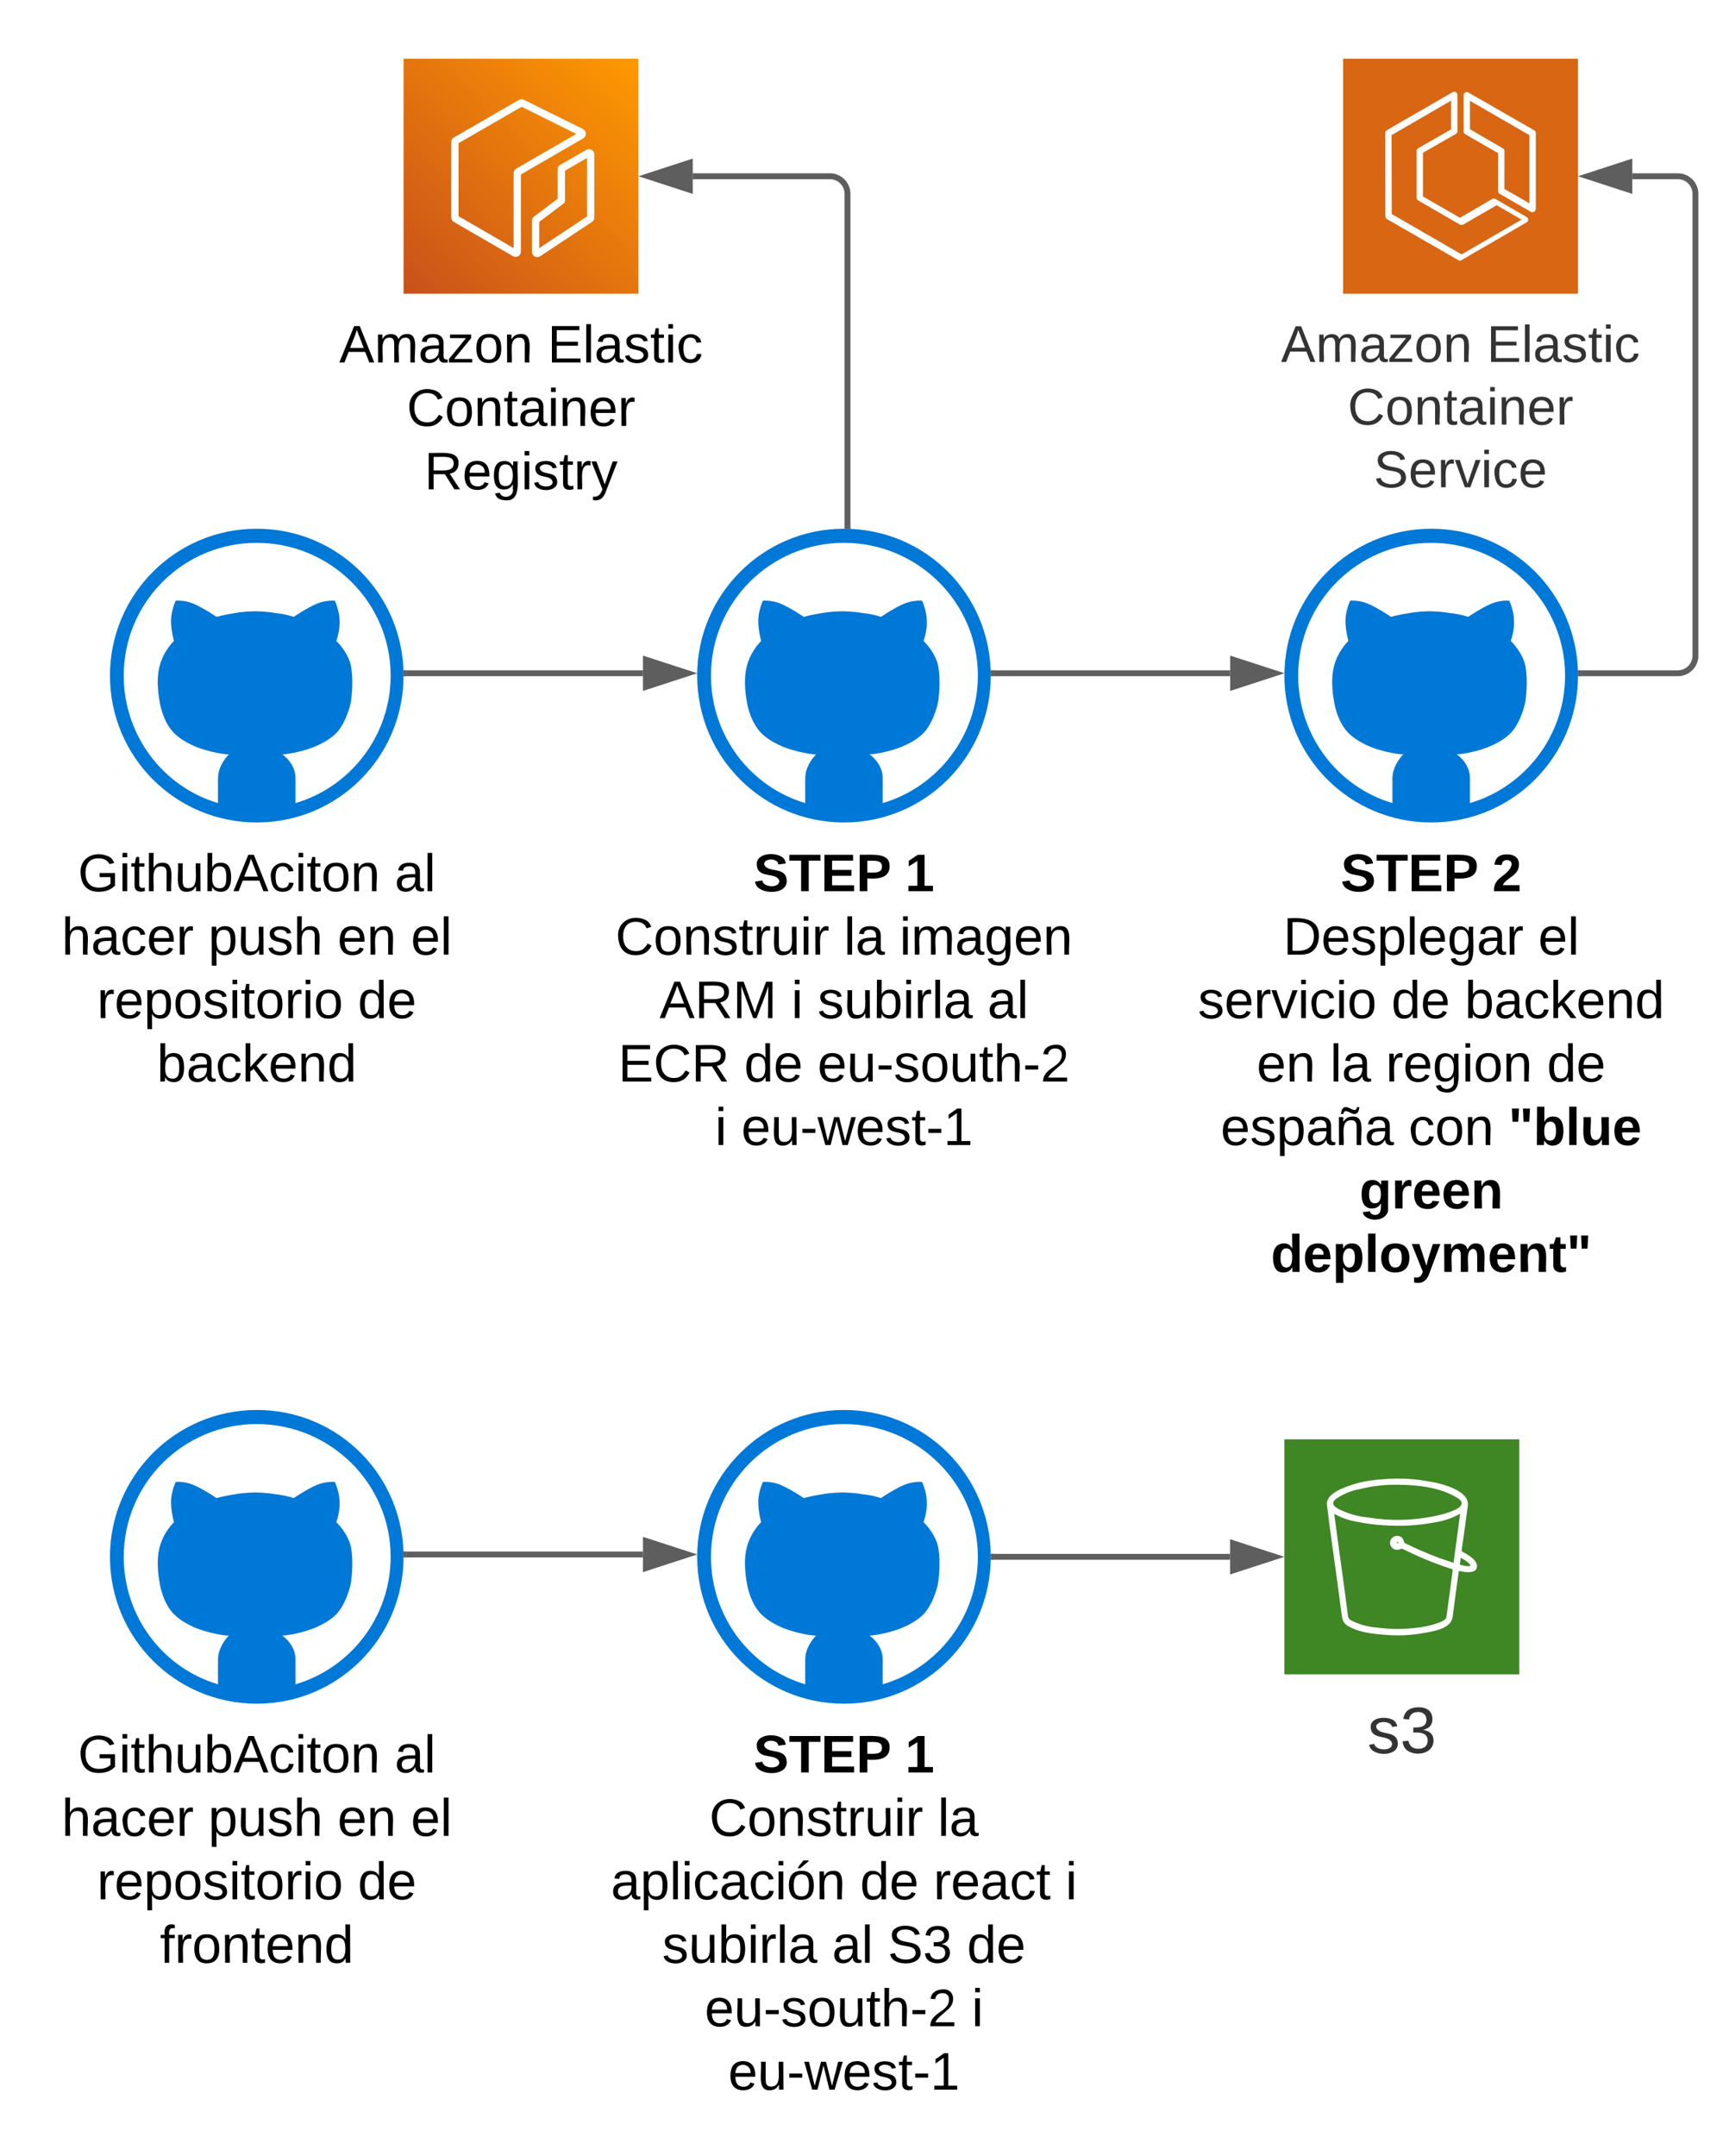 <svg xmlns="http://www.w3.org/2000/svg" xmlns:xlink="http://www.w3.org/1999/xlink" xmlns:lucid="lucid" width="588.88" height="734"><g transform="translate(-362.55 -20)" lucid:page-tab-id="0_0"><path d="M0 0h1870.87v1322.84H0z" fill="#fff"/><path d="M450 200c-27.6 0-50 22.4-50 50 0 27.7 22.4 50 50 50 27.7 0 50-22.4 50-50 0-27.7-22.3-50-50-50zm13.2 93.4V285c0-3.4-1.9-6.3-4.5-8.2h.5c4.8-.5 8.9-2 8.9-2s6.1-1.9 9.5-5.8c3.5-4.3 4.5-10.3 4.5-10.3s1-6.6 0-11.9c-1-4.9-5-8.6-5-8.6s1.3-3.5 1.1-6.9c0-3.4-1.6-6.8-1.6-6.8s-2.9-.3-6.1 1c-3.7 1.6-7.9 4.5-7.9 4.5s-2.9-1-6.3-1.3c-3.1-.6-6.8-.6-6.8-.6s-3.7 0-6.9.6c-3.4.5-6.3 1.3-6.3 1.3s-4.2-2.9-7.9-4.5c-3.1-1.3-6-1-6-1s-1.6 3.4-1.6 6.8c0 3.5 1 6.9 1 6.9s-3.6 3.4-4.9 8.6c-1.4 5.3 0 11.9 0 11.9s.7 6 4.4 10.3c3.5 3.9 9.5 5.8 9.5 5.8s4.2 1.5 8.9 2h.8c-1.8 1.9-3.7 4.8-3.7 8.2v8.4c-18.6-5.5-32.1-22.9-32.1-43.4 0-25 20.3-45.2 45.3-45.2 25 0 45.6 20.2 45.6 45.2 0 20.5-13.7 37.9-32.4 43.4z" stroke="#000" stroke-opacity="0" fill="#0078d7"/><use xlink:href="#a" transform="matrix(1,0,0,1,370,309) translate(19.075 14.4)"/><use xlink:href="#b" transform="matrix(1,0,0,1,370,309) translate(126.975 14.4)"/><use xlink:href="#c" transform="matrix(1,0,0,1,370,309) translate(13.55 36)"/><use xlink:href="#d" transform="matrix(1,0,0,1,370,309) translate(63.5 36)"/><use xlink:href="#e" transform="matrix(1,0,0,1,370,309) translate(107.5 36)"/><use xlink:href="#f" transform="matrix(1,0,0,1,370,309) translate(132.5 36)"/><use xlink:href="#g" transform="matrix(1,0,0,1,370,309) translate(25.6 57.6)"/><use xlink:href="#h" transform="matrix(1,0,0,1,370,309) translate(114.4 57.6)"/><use xlink:href="#i" transform="matrix(1,0,0,1,370,309) translate(46 79.2)"/><path d="M650 200c-27.6 0-50 22.4-50 50 0 27.7 22.4 50 50 50 27.7 0 50-22.4 50-50 0-27.7-22.3-50-50-50zm13.2 93.4V285c0-3.4-1.9-6.3-4.5-8.2h.5c4.8-.5 8.9-2 8.9-2s6.1-1.9 9.5-5.8c3.5-4.3 4.5-10.3 4.5-10.3s1-6.6 0-11.9c-1-4.9-5-8.6-5-8.6s1.3-3.5 1.1-6.9c0-3.4-1.6-6.8-1.6-6.8s-2.9-.3-6.1 1c-3.7 1.6-7.9 4.5-7.9 4.5s-2.9-1-6.3-1.3c-3.1-.6-6.8-.6-6.8-.6s-3.7 0-6.9.6c-3.4.5-6.3 1.3-6.3 1.3s-4.2-2.9-7.9-4.5c-3.1-1.3-6-1-6-1s-1.6 3.4-1.6 6.8c0 3.5 1 6.9 1 6.9s-3.6 3.4-4.9 8.6c-1.4 5.3 0 11.9 0 11.9s.7 6 4.4 10.3c3.5 3.9 9.5 5.8 9.5 5.8s4.2 1.5 8.9 2h.8c-1.8 1.9-3.7 4.8-3.7 8.2v8.4c-18.6-5.5-32.1-22.9-32.1-43.4 0-25 20.3-45.2 45.3-45.2 25 0 45.6 20.2 45.6 45.2 0 20.5-13.7 37.9-32.4 43.4z" stroke="#000" stroke-opacity="0" fill="#0078d7"/><use xlink:href="#j" transform="matrix(1,0,0,1,570,309) translate(49.2 14.4)"/><use xlink:href="#k" transform="matrix(1,0,0,1,570,309) translate(100.8 14.4)"/><use xlink:href="#l" transform="matrix(1,0,0,1,570,309) translate(2.175 36)"/><use xlink:href="#m" transform="matrix(1,0,0,1,570,309) translate(79.975 36)"/><use xlink:href="#n" transform="matrix(1,0,0,1,570,309) translate(98.925 36)"/><use xlink:href="#o" transform="matrix(1,0,0,1,570,309) translate(17.175 57.6)"/><use xlink:href="#p" transform="matrix(1,0,0,1,570,309) translate(62.075 57.6)"/><use xlink:href="#q" transform="matrix(1,0,0,1,570,309) translate(71.025 57.6)"/><use xlink:href="#b" transform="matrix(1,0,0,1,570,309) translate(128.875 57.6)"/><use xlink:href="#r" transform="matrix(1,0,0,1,570,309) translate(3.1 79.2)"/><use xlink:href="#s" transform="matrix(1,0,0,1,570,309) translate(46 79.2)"/><use xlink:href="#t" transform="matrix(1,0,0,1,570,309) translate(71 79.2)"/><use xlink:href="#p" transform="matrix(1,0,0,1,570,309) translate(36.1 100.8)"/><use xlink:href="#u" transform="matrix(1,0,0,1,570,309) translate(45.05 100.8)"/><path d="M500.96 249.2h80.57" stroke="#5e5e5e" stroke-width="2" fill="none"/><path d="M501 250.2h-1v-.2l-.1-1.8h1.1z" stroke="#5e5e5e" stroke-width=".05" fill="#5e5e5e"/><path d="M596.8 249.2l-14.27 4.64v-9.28z" stroke="#5e5e5e" stroke-width="2" fill="#5e5e5e"/><path d="M850 200c-27.6 0-50 22.4-50 50 0 27.7 22.4 50 50 50 27.7 0 50-22.4 50-50 0-27.7-22.3-50-50-50zm13.2 93.4V285c0-3.4-1.9-6.3-4.5-8.2h.5c4.8-.5 8.9-2 8.9-2s6.1-1.9 9.5-5.8c3.5-4.3 4.5-10.3 4.5-10.3s1-6.6 0-11.9c-1-4.9-5-8.6-5-8.6s1.3-3.5 1.1-6.9c0-3.4-1.6-6.8-1.6-6.8s-2.9-.3-6.1 1c-3.7 1.6-7.9 4.5-7.9 4.5s-2.9-1-6.3-1.3c-3.1-.6-6.8-.6-6.8-.6s-3.7 0-6.9.6c-3.4.5-6.3 1.3-6.3 1.3s-4.2-2.9-7.9-4.5c-3.1-1.3-6-1-6-1s-1.6 3.4-1.6 6.8c0 3.5 1 6.9 1 6.9s-3.6 3.4-4.9 8.6c-1.4 5.3 0 11.9 0 11.9s.7 6 4.4 10.3c3.5 3.9 9.5 5.8 9.5 5.8s4.2 1.5 8.9 2h.8c-1.8 1.9-3.7 4.8-3.7 8.2v8.4c-18.6-5.5-32.1-22.9-32.1-43.4 0-25 20.3-45.2 45.3-45.2 25 0 45.6 20.2 45.6 45.2 0 20.5-13.7 37.9-32.4 43.4z" stroke="#000" stroke-opacity="0" fill="#0078d7"/><use xlink:href="#j" transform="matrix(1,0,0,1,770,309) translate(49.2 14.4)"/><use xlink:href="#v" transform="matrix(1,0,0,1,770,309) translate(100.8 14.4)"/><use xlink:href="#w" transform="matrix(1,0,0,1,770,309) translate(29.6 36)"/><use xlink:href="#x" transform="matrix(1,0,0,1,770,309) translate(116.45 36)"/><use xlink:href="#y" transform="matrix(1,0,0,1,770,309) translate(0.575 57.6)"/><use xlink:href="#s" transform="matrix(1,0,0,1,770,309) translate(66.425 57.6)"/><use xlink:href="#z" transform="matrix(1,0,0,1,770,309) translate(91.425 57.6)"/><use xlink:href="#e" transform="matrix(1,0,0,1,770,309) translate(20.575 79.2)"/><use xlink:href="#m" transform="matrix(1,0,0,1,770,309) translate(45.575 79.2)"/><use xlink:href="#A" transform="matrix(1,0,0,1,770,309) translate(64.525 79.2)"/><use xlink:href="#h" transform="matrix(1,0,0,1,770,309) translate(119.425 79.2)"/><use xlink:href="#B" transform="matrix(1,0,0,1,770,309) translate(8.3 100.8)"/><use xlink:href="#C" transform="matrix(1,0,0,1,770,309) translate(72.3 100.8)"/><use xlink:href="#D" transform="matrix(1,0,0,1,770,309) translate(106.3 100.8)"/><use xlink:href="#E" transform="matrix(1,0,0,1,770,309) translate(55.55 122.4)"/><use xlink:href="#F" transform="matrix(1,0,0,1,770,309) translate(25.375 144)"/><path d="M700.96 249.2h80.57" stroke="#5e5e5e" stroke-width="2" fill="none"/><path d="M701 250.2h-1v-.2l-.1-1.8h1.1z" stroke="#5e5e5e" stroke-width=".05" fill="#5e5e5e"/><path d="M796.8 249.2l-14.27 4.64v-9.28z" stroke="#5e5e5e" stroke-width="2" fill="#5e5e5e"/><path d="M450 500c-27.6 0-50 22.4-50 50 0 27.7 22.4 50 50 50 27.7 0 50-22.4 50-50 0-27.7-22.3-50-50-50zm13.2 93.4V585c0-3.4-1.9-6.3-4.5-8.2h.5c4.8-.5 8.9-2 8.9-2s6.1-1.9 9.5-5.8c3.5-4.3 4.5-10.3 4.5-10.3s1-6.6 0-11.9c-1-4.9-5-8.6-5-8.6s1.3-3.5 1.1-6.9c0-3.4-1.6-6.8-1.6-6.8s-2.9-.3-6.1 1c-3.7 1.6-7.9 4.5-7.9 4.5s-2.9-1-6.3-1.3c-3.1-.6-6.8-.6-6.8-.6s-3.7 0-6.9.6c-3.4.5-6.3 1.3-6.3 1.3s-4.2-2.9-7.9-4.5c-3.1-1.3-6-1-6-1s-1.6 3.4-1.6 6.8c0 3.5 1 6.9 1 6.9s-3.6 3.4-4.9 8.6c-1.4 5.3 0 11.9 0 11.9s.7 6 4.4 10.3c3.5 3.9 9.5 5.8 9.5 5.8s4.2 1.5 8.9 2h.8c-1.8 1.9-3.7 4.8-3.7 8.2v8.4c-18.6-5.5-32.1-22.9-32.1-43.4 0-25 20.3-45.2 45.3-45.2 25 0 45.6 20.2 45.6 45.2 0 20.5-13.7 37.9-32.4 43.4z" stroke="#000" stroke-opacity="0" fill="#0078d7"/><g><use xlink:href="#a" transform="matrix(1,0,0,1,370,609) translate(19.075 14.4)"/><use xlink:href="#b" transform="matrix(1,0,0,1,370,609) translate(126.975 14.4)"/><use xlink:href="#c" transform="matrix(1,0,0,1,370,609) translate(13.55 36)"/><use xlink:href="#d" transform="matrix(1,0,0,1,370,609) translate(63.5 36)"/><use xlink:href="#e" transform="matrix(1,0,0,1,370,609) translate(107.5 36)"/><use xlink:href="#f" transform="matrix(1,0,0,1,370,609) translate(132.5 36)"/><use xlink:href="#g" transform="matrix(1,0,0,1,370,609) translate(25.6 57.6)"/><use xlink:href="#h" transform="matrix(1,0,0,1,370,609) translate(114.4 57.6)"/><use xlink:href="#G" transform="matrix(1,0,0,1,370,609) translate(47.025 79.2)"/></g><path d="M650 500c-27.6 0-50 22.4-50 50 0 27.7 22.4 50 50 50 27.7 0 50-22.4 50-50 0-27.7-22.3-50-50-50zm13.2 93.4V585c0-3.4-1.9-6.3-4.5-8.2h.5c4.8-.5 8.9-2 8.9-2s6.1-1.9 9.5-5.8c3.5-4.3 4.5-10.3 4.5-10.3s1-6.6 0-11.9c-1-4.9-5-8.6-5-8.6s1.3-3.5 1.1-6.9c0-3.4-1.6-6.8-1.6-6.8s-2.9-.3-6.1 1c-3.7 1.6-7.9 4.5-7.9 4.5s-2.9-1-6.3-1.3c-3.1-.6-6.8-.6-6.8-.6s-3.7 0-6.9.6c-3.4.5-6.3 1.3-6.3 1.3s-4.2-2.9-7.9-4.5c-3.1-1.3-6-1-6-1s-1.6 3.4-1.6 6.8c0 3.5 1 6.9 1 6.9s-3.6 3.4-4.9 8.6c-1.4 5.3 0 11.9 0 11.9s.7 6 4.4 10.3c3.5 3.9 9.5 5.8 9.5 5.8s4.2 1.5 8.9 2h.8c-1.8 1.9-3.7 4.8-3.7 8.2v8.4c-18.6-5.5-32.1-22.9-32.1-43.4 0-25 20.3-45.2 45.3-45.2 25 0 45.6 20.2 45.6 45.2 0 20.5-13.7 37.9-32.4 43.4z" stroke="#000" stroke-opacity="0" fill="#0078d7"/><g><use xlink:href="#j" transform="matrix(1,0,0,1,570,609) translate(49.2 14.4)"/><use xlink:href="#k" transform="matrix(1,0,0,1,570,609) translate(100.8 14.4)"/><use xlink:href="#l" transform="matrix(1,0,0,1,570,609) translate(34.125 36)"/><use xlink:href="#H" transform="matrix(1,0,0,1,570,609) translate(111.925 36)"/><use xlink:href="#I" transform="matrix(1,0,0,1,570,609) translate(0.625 57.6)"/><use xlink:href="#s" transform="matrix(1,0,0,1,570,609) translate(85.475 57.6)"/><use xlink:href="#J" transform="matrix(1,0,0,1,570,609) translate(110.475 57.6)"/><use xlink:href="#K" transform="matrix(1,0,0,1,570,609) translate(155.425 57.6)"/><use xlink:href="#q" transform="matrix(1,0,0,1,570,609) translate(18.1 79.2)"/><use xlink:href="#L" transform="matrix(1,0,0,1,570,609) translate(75.95 79.2)"/><use xlink:href="#M" transform="matrix(1,0,0,1,570,609) translate(94.9 79.2)"/><use xlink:href="#h" transform="matrix(1,0,0,1,570,609) translate(121.9 79.2)"/><use xlink:href="#N" transform="matrix(1,0,0,1,570,609) translate(32.575 100.8)"/><use xlink:href="#K" transform="matrix(1,0,0,1,570,609) translate(123.475 100.8)"/><use xlink:href="#u" transform="matrix(1,0,0,1,570,609) translate(40.575 122.4)"/></g><path d="M500.96 549.2h80.57" stroke="#5e5e5e" stroke-width="2" fill="none"/><path d="M501 550.2h-1v-.2l-.1-1.8h1.1z" stroke="#5e5e5e" stroke-width=".05" fill="#5e5e5e"/><path d="M596.8 549.2l-14.27 4.64v-9.27z" stroke="#5e5e5e" stroke-width="2" fill="#5e5e5e"/><path d="M500 40h80v80h-80V40z" stroke="#000" stroke-opacity="0" fill="url(#O)"/><path d="M562.1 65.53c0 .65-.36 1.24-.9 1.56l-21.23 12.3v26.24c0 .64-.34 1.23-.88 1.56-.3.16-.64.27-.94.27-.34 0-.63-.1-.92-.27l-20.07-11.62c-.6-.37-.93-.96-.93-1.6v-25.6c0-.64.34-1.23.93-1.56l22.12-12.8c.52-.37 1.2-.37 1.8 0l20 9.9c.64.38 1 .97 1 1.6zM538.4 77.4l20.42-11.8-18.6-9.26-21.5 12.42V93.6l18.76 10.86v-25.5c0-.63.34-1.22.93-1.55zm25.63-6.38c.6.32.93.9.93 1.56v21.5c0 .64-.34 1.24-.93 1.56l-17.5 11.6c-.33.17-.67.28-1 .28-.3 0-.64-.1-.9-.2-.57-.34-.9-.98-.9-1.63V95.2c0-.64.33-1.23.82-1.55l7.94-5.97v-10.1c0-.97.77-1.4 1.06-1.56l8.67-5c.6-.33 1.27-.33 1.8 0zm-1.55 22.68V73.76l-7.5 4.35v10.17c0 .43-.2.76-.5 1.03l-8.28 6.23v8.93z" stroke="#000" stroke-opacity="0" fill="#fff"/><g><use xlink:href="#P" transform="matrix(1,0,0,1,470,129) translate(8.075 14.4)"/><use xlink:href="#Q" transform="matrix(1,0,0,1,470,129) translate(79.025 14.4)"/><use xlink:href="#R" transform="matrix(1,0,0,1,470,129) translate(31.075 36)"/><use xlink:href="#S" transform="matrix(1,0,0,1,470,129) translate(37.075 57.6)"/></g><path d="M800 510h80v80h-80v-80z" stroke="#fff" stroke-opacity="0" stroke-width="2" fill="#3f8624"/><path d="M865.53 552.7c-.3-1.65-2.2-2.83-3.53-3.68-.4-.27-1.53-.7-1.64-1.07 0-.26 0-.53.1-.8l1.08-7.64.92-6.77c.25-2.03-.72-3.42-2.4-4.6-3.43-2.4-7.93-3.36-11.96-4-5.32-.85-9.97-1-15.34-.48-4.85.32-8.9 1.28-13.4 3.2-2.24 1.07-5.25 2.73-4.85 5.6 1.04 8.67 2.32 17.32 3.5 25.97.5 3.95 1.06 7.9 1.58 11.86.2 1.65 1.12 2.94 2.65 3.58 3.27 1.76 7.36 2.3 11.1 2.6 5.16.5 9.55.33 14.66-.63 3.06-.53 8.78-1.5 9.3-5.34.6-4.76 1.27-9.52 1.9-14.27l.24-1.44c1.74.42 6.7 1.32 6.1-2.1zm-27.1-27.23c6.45 0 13.75.75 19.48 3.9.93.48 2.97 1.55 2.36 2.88-.6 1.28-2.55 1.92-3.73 2.4-1.74.64-3.32 1.07-5.16 1.45-7.98 1.6-15.03 1.76-23.1.48-3.63-.38-6.65-1.3-9.92-2.9-.77-.47-2.05-1.22-1.7-2.28.27-.6.68-1.02 1.24-1.34 2.5-1.6 4.8-2.56 7.7-3.1 4.4-1.07 8.3-1.55 12.84-1.5zm16.77 44.97c-.2 1.23-2.25 1.87-3.22 2.2-2.15.74-4.04 1.16-6.3 1.43-4.94.64-9.24.64-14.25 0-3.1-.27-5.72-.96-8.53-2.35-.77-.32-1.23-1-1.28-1.82-1.07-8.5-2.25-16.93-3.42-25.37l-1.23-9.18c2.55 1.4 4.9 2.24 7.77 2.72 3.12.64 5.72.96 8.9 1.18 6.13.42 11.4.16 17.47-.96 3.23-.5 5.9-1.4 8.75-2.95l-2.25 16.72c-5.72-1.87-10.42-3.74-15.8-6.36-.25-.1-.45-.2-.65-.3-.3-.22-.2-.12-.36-.44-.27-.64-.32-1.07-.88-1.6-.5-.37-1.07-.53-1.7-.48-1.32.05-2.34 1.23-2.24 2.56.1 1.28 1.28 2.3 2.6 2.2.37-.06.67-.17 1.08-.33.4-.1.4-.1.82.12 5.47 2.67 10.22 4.65 16 6.57.82.25.82 0 .82.68-.05.54-.1 1.02-.2 1.55l-.67 5.07zm-16.46-25.26c0 .32-.4.26-.5.1-.16-.2.5-.48.5-.1zm21 7.47l.32-2.35c1.07.64 2.86 1.55 3.37 2.73-1.07.42-2.7-.1-3.68-.38z" stroke="#fff" stroke-opacity="0" stroke-width="2" fill="#fff"/><g><use xlink:href="#T" transform="matrix(1,0,0,1,770,599) translate(58.272 17.778)"/></g><path d="M781.5 550H701" stroke="#5e5e5e" stroke-width="2" fill="none"/><path d="M796.76 550l-14.26 4.63v-9.26z" stroke="#5e5e5e" stroke-width="2" fill="#5e5e5e"/><path d="M701.03 551h-1.06l.03-1-.05-1h1.08z" stroke="#5e5e5e" stroke-width=".05" fill="#5e5e5e"/><path d="M651.2 199.04V86a6 6 0 0 0-6-6h-46.7" stroke="#5e5e5e" stroke-width="2" fill="none"/><path d="M652.2 200.08l-2-.07v-.98h2z" stroke="#5e5e5e" stroke-width=".05" fill="#5e5e5e"/><path d="M583.24 80l14.26-4.64v9.28z" stroke="#5e5e5e" stroke-width="2" fill="#5e5e5e"/><path d="M820 40h80v80h-80V40z" stroke="#fff" stroke-opacity="0" stroke-width="2" fill="#d86613"/><path d="M859.76 108.74c-.2 0-.38-.06-.53-.18L834.95 94.6c-.4-.24-.58-.6-.58-1V65.26c0-.4.2-.74.58-.97l22.33-12.9c.44-.33 1.12-.16 1.46.3.15.23.2.46.2.7v12.3c0 .34-.2.7-.54.92l-11.2 6.38v14.9l12.6 7.25 11-6.4c.35-.22.74-.22 1.08 0l10.55 6.1c.4.18.6.53.6 1 0 .4-.2.73-.6.9l-22.13 12.83c-.15.12-.34.18-.54.18zm-23.2-15.88l23.8 13.75 20.42-11.84-8.5-4.9-11.35 6.57c-.4.17-.78.17-1.17 0l-14.15-8.17c-.38-.23-.58-.57-.58-.98V71.4c0-.4.2-.74.6-.97l11.13-6.38v-9.78L836.5 66z" stroke="#fff" stroke-opacity="0" stroke-width="2" fill="#fff"/><path d="M884.48 92.27c-.23 0-.4-.04-.57-.17L873.34 86c-.37-.2-.56-.53-.56-.98v-12.9L861.6 65.7c-.37-.2-.57-.58-.57-1V52.43c0-.4.2-.77.57-.94.32-.2.7-.2 1.06 0l22.4 12.86c.38.2.57.57.57.98v25.76c0 .45-.2.78-.56.98-.2.13-.37.2-.6.2zm-9.55-7.95l8.54 4.92V66.02l-20.27-11.7V64l11.2 6.5c.36.2.58.54.56 1z" stroke="#fff" stroke-opacity="0" stroke-width="2" fill="#fff"/><g><use xlink:href="#U" transform="matrix(1,0,0,1,790,129) translate(8.84 14.222)"/><use xlink:href="#V" transform="matrix(1,0,0,1,790,129) translate(78.914 14.222)"/><use xlink:href="#W" transform="matrix(1,0,0,1,790,129) translate(31.556 35.556)"/><use xlink:href="#X" transform="matrix(1,0,0,1,790,129) translate(40.42 56.889)"/></g><path d="M900.96 249.2H934a6 6 0 0 0 6-6V86a6 6 0 0 0-6-6h-15.5" stroke="#5e5e5e" stroke-width="2" fill="none"/><path d="M901 250.2h-1v-.2l-.1-1.8h1.1z" stroke="#5e5e5e" stroke-width=".05" fill="#5e5e5e"/><path d="M903.24 80l14.26-4.64v9.28z" stroke="#5e5e5e" stroke-width="2" fill="#5e5e5e"/><defs><path d="M143 4C61 4 22-44 18-125c-5-107 100-154 193-111 17 8 29 25 37 43l-32 9c-13-25-37-40-76-40-61 0-88 39-88 99 0 61 29 100 91 101 35 0 62-11 79-27v-45h-74v-28h105v86C228-13 192 4 143 4" id="Y"/><path d="M24-231v-30h32v30H24zM24 0v-190h32V0H24" id="Z"/><path d="M59-47c-2 24 18 29 38 22v24C64 9 27 4 27-40v-127H5v-23h24l9-43h21v43h35v23H59v120" id="aa"/><path d="M106-169C34-169 62-67 57 0H25v-261h32l-1 103c12-21 28-36 61-36 89 0 53 116 60 194h-32v-121c2-32-8-49-39-48" id="ab"/><path d="M84 4C-5 8 30-112 23-190h32v120c0 31 7 50 39 49 72-2 45-101 50-169h31l1 190h-30c-1-10 1-25-2-33-11 22-28 36-60 37" id="ac"/><path d="M115-194c53 0 69 39 70 98 0 66-23 100-70 100C84 3 66-7 56-30L54 0H23l1-261h32v101c10-23 28-34 59-34zm-8 174c40 0 45-34 45-75 0-40-5-75-45-74-42 0-51 32-51 76 0 43 10 73 51 73" id="ad"/><path d="M205 0l-28-72H64L36 0H1l101-248h38L239 0h-34zm-38-99l-47-123c-12 45-31 82-46 123h93" id="ae"/><path d="M96-169c-40 0-48 33-48 73s9 75 48 75c24 0 41-14 43-38l32 2c-6 37-31 61-74 61-59 0-76-41-82-99-10-93 101-131 147-64 4 7 5 14 7 22l-32 3c-4-21-16-35-41-35" id="af"/><path d="M100-194c62-1 85 37 85 99 1 63-27 99-86 99S16-35 15-95c0-66 28-99 85-99zM99-20c44 1 53-31 53-75 0-43-8-75-51-75s-53 32-53 75 10 74 51 75" id="ag"/><path d="M117-194c89-4 53 116 60 194h-32v-121c0-31-8-49-39-48C34-167 62-67 57 0H25l-1-190h30c1 10-1 24 2 32 11-22 29-35 61-36" id="ah"/><g id="a"><use transform="matrix(0.05,0,0,0.05,0,0)" xlink:href="#Y"/><use transform="matrix(0.05,0,0,0.05,14,0)" xlink:href="#Z"/><use transform="matrix(0.05,0,0,0.05,17.95,0)" xlink:href="#aa"/><use transform="matrix(0.05,0,0,0.05,22.95,0)" xlink:href="#ab"/><use transform="matrix(0.05,0,0,0.05,32.95,0)" xlink:href="#ac"/><use transform="matrix(0.05,0,0,0.05,42.95,0)" xlink:href="#ad"/><use transform="matrix(0.05,0,0,0.05,52.95,0)" xlink:href="#ae"/><use transform="matrix(0.05,0,0,0.05,64.95,0)" xlink:href="#af"/><use transform="matrix(0.05,0,0,0.05,73.95,0)" xlink:href="#Z"/><use transform="matrix(0.05,0,0,0.05,77.9,0)" xlink:href="#aa"/><use transform="matrix(0.05,0,0,0.05,82.9,0)" xlink:href="#ag"/><use transform="matrix(0.05,0,0,0.05,92.9,0)" xlink:href="#ah"/></g><path d="M141-36C126-15 110 5 73 4 37 3 15-17 15-53c-1-64 63-63 125-63 3-35-9-54-41-54-24 1-41 7-42 31l-33-3c5-37 33-52 76-52 45 0 72 20 72 64v82c-1 20 7 32 28 27v20c-31 9-61-2-59-35zM48-53c0 20 12 33 32 33 41-3 63-29 60-74-43 2-92-5-92 41" id="ai"/><path d="M24 0v-261h32V0H24" id="aj"/><g id="b"><use transform="matrix(0.05,0,0,0.05,0,0)" xlink:href="#ai"/><use transform="matrix(0.05,0,0,0.05,10,0)" xlink:href="#aj"/></g><path d="M100-194c63 0 86 42 84 106H49c0 40 14 67 53 68 26 1 43-12 49-29l28 8c-11 28-37 45-77 45C44 4 14-33 15-96c1-61 26-98 85-98zm52 81c6-60-76-77-97-28-3 7-6 17-6 28h103" id="ak"/><path d="M114-163C36-179 61-72 57 0H25l-1-190h30c1 12-1 29 2 39 6-27 23-49 58-41v29" id="al"/><g id="c"><use transform="matrix(0.05,0,0,0.05,0,0)" xlink:href="#ab"/><use transform="matrix(0.05,0,0,0.05,10,0)" xlink:href="#ai"/><use transform="matrix(0.05,0,0,0.05,20,0)" xlink:href="#af"/><use transform="matrix(0.05,0,0,0.05,29,0)" xlink:href="#ak"/><use transform="matrix(0.05,0,0,0.05,39,0)" xlink:href="#al"/></g><path d="M115-194c55 1 70 41 70 98S169 2 115 4C84 4 66-9 55-30l1 105H24l-1-265h31l2 30c10-21 28-34 59-34zm-8 174c40 0 45-34 45-75s-6-73-45-74c-42 0-51 32-51 76 0 43 10 73 51 73" id="am"/><path d="M135-143c-3-34-86-38-87 0 15 53 115 12 119 90S17 21 10-45l28-5c4 36 97 45 98 0-10-56-113-15-118-90-4-57 82-63 122-42 12 7 21 19 24 35" id="an"/><g id="d"><use transform="matrix(0.05,0,0,0.05,0,0)" xlink:href="#am"/><use transform="matrix(0.05,0,0,0.05,10,0)" xlink:href="#ac"/><use transform="matrix(0.05,0,0,0.05,20,0)" xlink:href="#an"/><use transform="matrix(0.05,0,0,0.05,29,0)" xlink:href="#ab"/></g><g id="e"><use transform="matrix(0.05,0,0,0.05,0,0)" xlink:href="#ak"/><use transform="matrix(0.05,0,0,0.05,10,0)" xlink:href="#ah"/></g><g id="f"><use transform="matrix(0.05,0,0,0.05,0,0)" xlink:href="#ak"/><use transform="matrix(0.05,0,0,0.05,10,0)" xlink:href="#aj"/></g><g id="g"><use transform="matrix(0.05,0,0,0.05,0,0)" xlink:href="#al"/><use transform="matrix(0.05,0,0,0.05,5.95,0)" xlink:href="#ak"/><use transform="matrix(0.05,0,0,0.05,15.95,0)" xlink:href="#am"/><use transform="matrix(0.05,0,0,0.05,25.95,0)" xlink:href="#ag"/><use transform="matrix(0.05,0,0,0.05,35.95,0)" xlink:href="#an"/><use transform="matrix(0.05,0,0,0.05,44.95,0)" xlink:href="#Z"/><use transform="matrix(0.05,0,0,0.05,48.9,0)" xlink:href="#aa"/><use transform="matrix(0.05,0,0,0.05,53.9,0)" xlink:href="#ag"/><use transform="matrix(0.05,0,0,0.05,63.9,0)" xlink:href="#al"/><use transform="matrix(0.05,0,0,0.05,69.85,0)" xlink:href="#Z"/><use transform="matrix(0.05,0,0,0.05,73.8,0)" xlink:href="#ag"/></g><path d="M85-194c31 0 48 13 60 33l-1-100h32l1 261h-30c-2-10 0-23-3-31C134-8 116 4 85 4 32 4 16-35 15-94c0-66 23-100 70-100zm9 24c-40 0-46 34-46 75 0 40 6 74 45 74 42 0 51-32 51-76 0-42-9-74-50-73" id="ao"/><g id="h"><use transform="matrix(0.05,0,0,0.05,0,0)" xlink:href="#ao"/><use transform="matrix(0.05,0,0,0.05,10,0)" xlink:href="#ak"/></g><path d="M143 0L79-87 56-68V0H24v-261h32v163l83-92h37l-77 82L181 0h-38" id="ap"/><g id="i"><use transform="matrix(0.05,0,0,0.05,0,0)" xlink:href="#ad"/><use transform="matrix(0.05,0,0,0.05,10,0)" xlink:href="#ai"/><use transform="matrix(0.05,0,0,0.05,20,0)" xlink:href="#af"/><use transform="matrix(0.05,0,0,0.05,29,0)" xlink:href="#ap"/><use transform="matrix(0.05,0,0,0.05,38,0)" xlink:href="#ak"/><use transform="matrix(0.05,0,0,0.05,48,0)" xlink:href="#ah"/><use transform="matrix(0.05,0,0,0.05,58,0)" xlink:href="#ao"/></g><path d="M169-182c-1-43-94-46-97-3 18 66 151 10 154 114 3 95-165 93-204 36-6-8-10-19-12-30l50-8c3 46 112 56 116 5-17-69-150-10-154-114-4-87 153-88 188-35 5 8 8 18 10 28" id="aq"/><path d="M136-208V0H84v-208H4v-40h212v40h-80" id="ar"/><path d="M24 0v-248h195v40H76v63h132v40H76v65h150V0H24" id="as"/><path d="M24-248c93 1 206-16 204 79-1 75-69 88-152 82V0H24v-248zm52 121c47 0 100 7 100-41 0-47-54-39-100-39v80" id="at"/><g id="j"><use transform="matrix(0.05,0,0,0.05,0,0)" xlink:href="#aq"/><use transform="matrix(0.05,0,0,0.05,12,0)" xlink:href="#ar"/><use transform="matrix(0.05,0,0,0.05,22.95,0)" xlink:href="#as"/><use transform="matrix(0.05,0,0,0.05,34.95,0)" xlink:href="#at"/></g><path d="M23 0v-37h61v-169l-59 37v-38l62-41h46v211h57V0H23" id="au"/><use transform="matrix(0.05,0,0,0.05,0,0)" xlink:href="#au" id="k"/><path d="M212-179c-10-28-35-45-73-45-59 0-87 40-87 99 0 60 29 101 89 101 43 0 62-24 78-52l27 14C228-24 195 4 139 4 59 4 22-46 18-125c-6-104 99-153 187-111 19 9 31 26 39 46" id="av"/><g id="l"><use transform="matrix(0.05,0,0,0.05,0,0)" xlink:href="#av"/><use transform="matrix(0.05,0,0,0.05,12.95,0)" xlink:href="#ag"/><use transform="matrix(0.05,0,0,0.05,22.95,0)" xlink:href="#ah"/><use transform="matrix(0.05,0,0,0.05,32.95,0)" xlink:href="#an"/><use transform="matrix(0.05,0,0,0.05,41.95,0)" xlink:href="#aa"/><use transform="matrix(0.05,0,0,0.05,46.95,0)" xlink:href="#al"/><use transform="matrix(0.05,0,0,0.05,52.9,0)" xlink:href="#ac"/><use transform="matrix(0.05,0,0,0.05,62.9,0)" xlink:href="#Z"/><use transform="matrix(0.05,0,0,0.05,66.85,0)" xlink:href="#al"/></g><g id="m"><use transform="matrix(0.05,0,0,0.05,0,0)" xlink:href="#aj"/><use transform="matrix(0.05,0,0,0.05,3.95,0)" xlink:href="#ai"/></g><path d="M210-169c-67 3-38 105-44 169h-31v-121c0-29-5-50-35-48C34-165 62-65 56 0H25l-1-190h30c1 10-1 24 2 32 10-44 99-50 107 0 11-21 27-35 58-36 85-2 47 119 55 194h-31v-121c0-29-5-49-35-48" id="aw"/><path d="M177-190C167-65 218 103 67 71c-23-6-38-20-44-43l32-5c15 47 100 32 89-28v-30C133-14 115 1 83 1 29 1 15-40 15-95c0-56 16-97 71-98 29-1 48 16 59 35 1-10 0-23 2-32h30zM94-22c36 0 50-32 50-73 0-42-14-75-50-75-39 0-46 34-46 75s6 73 46 73" id="ax"/><g id="n"><use transform="matrix(0.05,0,0,0.05,0,0)" xlink:href="#Z"/><use transform="matrix(0.05,0,0,0.05,3.95,0)" xlink:href="#aw"/><use transform="matrix(0.05,0,0,0.05,18.9,0)" xlink:href="#ai"/><use transform="matrix(0.05,0,0,0.05,28.9,0)" xlink:href="#ax"/><use transform="matrix(0.05,0,0,0.05,38.9,0)" xlink:href="#ak"/><use transform="matrix(0.05,0,0,0.05,48.9,0)" xlink:href="#ah"/></g><path d="M233-177c-1 41-23 64-60 70L243 0h-38l-65-103H63V0H30v-248c88 3 205-21 203 71zM63-129c60-2 137 13 137-47 0-61-80-42-137-45v92" id="ay"/><path d="M240 0l2-218c-23 76-54 145-80 218h-23L58-218 59 0H30v-248h44l77 211c21-75 51-140 76-211h43V0h-30" id="az"/><g id="o"><use transform="matrix(0.05,0,0,0.05,0,0)" xlink:href="#ae"/><use transform="matrix(0.05,0,0,0.05,12,0)" xlink:href="#ay"/><use transform="matrix(0.05,0,0,0.05,24.95,0)" xlink:href="#az"/></g><use transform="matrix(0.05,0,0,0.05,0,0)" xlink:href="#Z" id="p"/><g id="q"><use transform="matrix(0.05,0,0,0.05,0,0)" xlink:href="#an"/><use transform="matrix(0.05,0,0,0.05,9,0)" xlink:href="#ac"/><use transform="matrix(0.05,0,0,0.05,19,0)" xlink:href="#ad"/><use transform="matrix(0.05,0,0,0.05,29,0)" xlink:href="#Z"/><use transform="matrix(0.05,0,0,0.05,32.95,0)" xlink:href="#al"/><use transform="matrix(0.05,0,0,0.05,38.9,0)" xlink:href="#aj"/><use transform="matrix(0.05,0,0,0.05,42.85,0)" xlink:href="#ai"/></g><path d="M30 0v-248h187v28H63v79h144v27H63v87h162V0H30" id="aA"/><g id="r"><use transform="matrix(0.05,0,0,0.05,0,0)" xlink:href="#aA"/><use transform="matrix(0.05,0,0,0.05,12,0)" xlink:href="#av"/><use transform="matrix(0.05,0,0,0.05,24.95,0)" xlink:href="#ay"/></g><g id="s"><use transform="matrix(0.05,0,0,0.05,0,0)" xlink:href="#ao"/><use transform="matrix(0.05,0,0,0.05,10,0)" xlink:href="#ak"/></g><path d="M16-82v-28h88v28H16" id="aB"/><path d="M101-251c82-7 93 87 43 132L82-64C71-53 59-42 53-27h129V0H18c2-99 128-94 128-182 0-28-16-43-45-43s-46 15-49 41l-32-3c6-41 34-60 81-64" id="aC"/><g id="t"><use transform="matrix(0.05,0,0,0.05,0,0)" xlink:href="#ak"/><use transform="matrix(0.05,0,0,0.05,10,0)" xlink:href="#ac"/><use transform="matrix(0.05,0,0,0.05,20,0)" xlink:href="#aB"/><use transform="matrix(0.05,0,0,0.05,25.95,0)" xlink:href="#an"/><use transform="matrix(0.05,0,0,0.05,34.95,0)" xlink:href="#ag"/><use transform="matrix(0.05,0,0,0.05,44.95,0)" xlink:href="#ac"/><use transform="matrix(0.05,0,0,0.05,54.95,0)" xlink:href="#aa"/><use transform="matrix(0.05,0,0,0.05,59.95,0)" xlink:href="#ab"/><use transform="matrix(0.05,0,0,0.05,69.95,0)" xlink:href="#aB"/><use transform="matrix(0.05,0,0,0.05,75.9,0)" xlink:href="#aC"/></g><path d="M206 0h-36l-40-164L89 0H53L-1-190h32L70-26l43-164h34l41 164 42-164h31" id="aD"/><path d="M27 0v-27h64v-190l-56 39v-29l58-41h29v221h61V0H27" id="aE"/><g id="u"><use transform="matrix(0.05,0,0,0.05,0,0)" xlink:href="#ak"/><use transform="matrix(0.05,0,0,0.05,10,0)" xlink:href="#ac"/><use transform="matrix(0.05,0,0,0.05,20,0)" xlink:href="#aB"/><use transform="matrix(0.05,0,0,0.05,25.95,0)" xlink:href="#aD"/><use transform="matrix(0.05,0,0,0.05,38.9,0)" xlink:href="#ak"/><use transform="matrix(0.05,0,0,0.05,48.9,0)" xlink:href="#an"/><use transform="matrix(0.05,0,0,0.05,57.9,0)" xlink:href="#aa"/><use transform="matrix(0.05,0,0,0.05,62.9,0)" xlink:href="#aB"/><use transform="matrix(0.05,0,0,0.05,68.85,0)" xlink:href="#aE"/></g><path d="M182-182c0 78-84 86-111 141h115V0H12c-6-101 99-100 120-180 1-22-12-31-33-32-23 0-32 14-35 34l-49-3c5-45 32-70 84-70 51 0 83 22 83 69" id="aF"/><use transform="matrix(0.05,0,0,0.05,0,0)" xlink:href="#aF" id="v"/><path d="M30-248c118-7 216 8 213 122C240-48 200 0 122 0H30v-248zM63-27c89 8 146-16 146-99s-60-101-146-95v194" id="aG"/><g id="w"><use transform="matrix(0.05,0,0,0.05,0,0)" xlink:href="#aG"/><use transform="matrix(0.05,0,0,0.05,12.95,0)" xlink:href="#ak"/><use transform="matrix(0.05,0,0,0.05,22.95,0)" xlink:href="#an"/><use transform="matrix(0.05,0,0,0.05,31.95,0)" xlink:href="#am"/><use transform="matrix(0.05,0,0,0.05,41.95,0)" xlink:href="#aj"/><use transform="matrix(0.05,0,0,0.05,45.9,0)" xlink:href="#ak"/><use transform="matrix(0.05,0,0,0.05,55.9,0)" xlink:href="#ax"/><use transform="matrix(0.05,0,0,0.05,65.9,0)" xlink:href="#ai"/><use transform="matrix(0.05,0,0,0.05,75.9,0)" xlink:href="#al"/></g><g id="x"><use transform="matrix(0.05,0,0,0.05,0,0)" xlink:href="#ak"/><use transform="matrix(0.05,0,0,0.05,10,0)" xlink:href="#aj"/></g><path d="M108 0H70L1-190h34L89-25l56-165h34" id="aH"/><g id="y"><use transform="matrix(0.05,0,0,0.05,0,0)" xlink:href="#an"/><use transform="matrix(0.05,0,0,0.05,9,0)" xlink:href="#ak"/><use transform="matrix(0.05,0,0,0.05,19,0)" xlink:href="#al"/><use transform="matrix(0.05,0,0,0.05,24.95,0)" xlink:href="#aH"/><use transform="matrix(0.05,0,0,0.05,33.95,0)" xlink:href="#Z"/><use transform="matrix(0.05,0,0,0.05,37.9,0)" xlink:href="#af"/><use transform="matrix(0.05,0,0,0.05,46.9,0)" xlink:href="#Z"/><use transform="matrix(0.05,0,0,0.05,50.85,0)" xlink:href="#ag"/></g><g id="z"><use transform="matrix(0.05,0,0,0.05,0,0)" xlink:href="#ad"/><use transform="matrix(0.05,0,0,0.05,10,0)" xlink:href="#ai"/><use transform="matrix(0.05,0,0,0.05,20,0)" xlink:href="#af"/><use transform="matrix(0.05,0,0,0.05,29,0)" xlink:href="#ap"/><use transform="matrix(0.05,0,0,0.05,38,0)" xlink:href="#ak"/><use transform="matrix(0.05,0,0,0.05,48,0)" xlink:href="#ah"/><use transform="matrix(0.05,0,0,0.05,58,0)" xlink:href="#ao"/></g><g id="A"><use transform="matrix(0.05,0,0,0.05,0,0)" xlink:href="#al"/><use transform="matrix(0.05,0,0,0.05,5.95,0)" xlink:href="#ak"/><use transform="matrix(0.05,0,0,0.05,15.95,0)" xlink:href="#ax"/><use transform="matrix(0.05,0,0,0.05,25.95,0)" xlink:href="#Z"/><use transform="matrix(0.05,0,0,0.05,29.9,0)" xlink:href="#ag"/><use transform="matrix(0.05,0,0,0.05,39.9,0)" xlink:href="#ah"/></g><path d="M118-194c89-4 53 116 60 194h-32v-121c0-31-8-49-39-48C35-167 63-67 58 0H26l-1-190h30c1 10-1 24 2 32 11-22 29-35 61-36zm47-64c-3 23-9 48-36 47-26-1-65-44-74 0H39c4-23 8-48 36-47s64 44 74 0h16" id="aI"/><g id="B"><use transform="matrix(0.05,0,0,0.05,0,0)" xlink:href="#ak"/><use transform="matrix(0.05,0,0,0.05,10,0)" xlink:href="#an"/><use transform="matrix(0.05,0,0,0.05,19,0)" xlink:href="#am"/><use transform="matrix(0.05,0,0,0.05,29,0)" xlink:href="#ai"/><use transform="matrix(0.05,0,0,0.05,39,0)" xlink:href="#aI"/><use transform="matrix(0.05,0,0,0.05,49,0)" xlink:href="#ai"/></g><g id="C"><use transform="matrix(0.05,0,0,0.05,0,0)" xlink:href="#af"/><use transform="matrix(0.05,0,0,0.05,9,0)" xlink:href="#ag"/><use transform="matrix(0.05,0,0,0.05,19,0)" xlink:href="#ah"/></g><path d="M142-158h-39l-4-90h48zm-75 0H28l-4-90h48" id="aJ"/><path d="M135-194c52 0 70 43 70 98 0 56-19 99-73 100-30 1-46-15-58-35L72 0H24l1-261h50v104c11-23 29-37 60-37zM114-30c31 0 40-27 40-66 0-37-7-63-39-63s-41 28-41 65c0 36 8 64 40 64" id="aK"/><path d="M25 0v-261h50V0H25" id="aL"/><path d="M85 4C-2 5 27-109 22-190h50c7 57-23 150 33 157 60-5 35-97 40-157h50l1 190h-47c-2-12 1-28-3-38-12 25-28 42-61 42" id="aM"/><path d="M185-48c-13 30-37 53-82 52C43 2 14-33 14-96s30-98 90-98c62 0 83 45 84 108H66c0 31 8 55 39 56 18 0 30-7 34-22zm-45-69c5-46-57-63-70-21-2 6-4 13-4 21h74" id="aN"/><g id="D"><use transform="matrix(0.05,0,0,0.05,0,0)" xlink:href="#aJ"/><use transform="matrix(0.05,0,0,0.05,8.5,0)" xlink:href="#aK"/><use transform="matrix(0.05,0,0,0.05,19.45,0)" xlink:href="#aL"/><use transform="matrix(0.05,0,0,0.05,24.45,0)" xlink:href="#aM"/><use transform="matrix(0.05,0,0,0.05,35.4,0)" xlink:href="#aN"/></g><path d="M195-6C206 82 75 100 31 46c-4-6-6-13-8-21l49-6c3 16 16 24 34 25 40 0 42-37 40-79-11 22-30 35-61 35-53 0-70-43-70-97 0-56 18-96 73-97 30 0 46 14 59 34l2-30h47zm-90-29c32 0 41-27 41-63 0-35-9-62-40-62-32 0-39 29-40 63 0 36 9 62 39 62" id="aO"/><path d="M135-150c-39-12-60 13-60 57V0H25l-1-190h47c2 13-1 29 3 40 6-28 27-53 61-41v41" id="aP"/><path d="M135-194c87-1 58 113 63 194h-50c-7-57 23-157-34-157-59 0-34 97-39 157H25l-1-190h47c2 12-1 28 3 38 12-26 28-41 61-42" id="aQ"/><g id="E"><use transform="matrix(0.05,0,0,0.05,0,0)" xlink:href="#aO"/><use transform="matrix(0.05,0,0,0.05,10.95,0)" xlink:href="#aP"/><use transform="matrix(0.05,0,0,0.05,17.95,0)" xlink:href="#aN"/><use transform="matrix(0.05,0,0,0.05,27.95,0)" xlink:href="#aN"/><use transform="matrix(0.05,0,0,0.05,37.95,0)" xlink:href="#aQ"/></g><path d="M88-194c31-1 46 15 58 34l-1-101h50l1 261h-48c-2-10 0-23-3-31C134-8 116 4 84 4 32 4 16-41 15-95c0-56 19-97 73-99zm17 164c33 0 40-30 41-66 1-37-9-64-41-64s-38 30-39 65c0 43 13 65 39 65" id="aR"/><path d="M135-194c53 0 70 44 70 98 0 56-19 98-73 100-31 1-45-17-59-34 3 33 2 69 2 105H25l-1-265h48c2 10 0 23 3 31 11-24 29-35 60-35zM114-30c33 0 39-31 40-66 0-38-9-64-40-64-56 0-55 130 0 130" id="aS"/><path d="M110-194c64 0 96 36 96 99 0 64-35 99-97 99-61 0-95-36-95-99 0-62 34-99 96-99zm-1 164c35 0 45-28 45-65 0-40-10-65-43-65-34 0-45 26-45 65 0 36 10 65 43 65" id="aT"/><path d="M123 10C108 53 80 86 19 72V37c35 8 53-11 59-39L3-190h52l48 148c12-52 28-100 44-148h51" id="aU"/><path d="M220-157c-53 9-28 100-34 157h-49v-107c1-27-5-49-29-50C55-147 81-57 75 0H25l-1-190h47c2 12-1 28 3 38 10-53 101-56 108 0 13-22 24-43 59-42 82 1 51 116 57 194h-49v-107c-1-25-5-48-29-50" id="aV"/><path d="M115-3C79 11 28 4 28-45v-112H4v-33h27l15-45h31v45h36v33H77v99c-1 23 16 31 38 25v30" id="aW"/><g id="F"><use transform="matrix(0.05,0,0,0.05,0,0)" xlink:href="#aR"/><use transform="matrix(0.05,0,0,0.05,10.95,0)" xlink:href="#aN"/><use transform="matrix(0.05,0,0,0.05,20.95,0)" xlink:href="#aS"/><use transform="matrix(0.05,0,0,0.05,31.9,0)" xlink:href="#aL"/><use transform="matrix(0.05,0,0,0.05,36.9,0)" xlink:href="#aT"/><use transform="matrix(0.05,0,0,0.05,47.85,0)" xlink:href="#aU"/><use transform="matrix(0.05,0,0,0.05,57.85,0)" xlink:href="#aV"/><use transform="matrix(0.05,0,0,0.05,73.85,0)" xlink:href="#aN"/><use transform="matrix(0.05,0,0,0.05,83.85,0)" xlink:href="#aQ"/><use transform="matrix(0.05,0,0,0.05,94.8,0)" xlink:href="#aW"/><use transform="matrix(0.05,0,0,0.05,100.75,0)" xlink:href="#aJ"/></g><path d="M101-234c-31-9-42 10-38 44h38v23H63V0H32v-167H5v-23h27c-7-52 17-82 69-68v24" id="aX"/><g id="G"><use transform="matrix(0.05,0,0,0.05,0,0)" xlink:href="#aX"/><use transform="matrix(0.05,0,0,0.05,5,0)" xlink:href="#al"/><use transform="matrix(0.05,0,0,0.05,10.95,0)" xlink:href="#ag"/><use transform="matrix(0.05,0,0,0.05,20.95,0)" xlink:href="#ah"/><use transform="matrix(0.05,0,0,0.05,30.95,0)" xlink:href="#aa"/><use transform="matrix(0.05,0,0,0.05,35.95,0)" xlink:href="#ak"/><use transform="matrix(0.05,0,0,0.05,45.95,0)" xlink:href="#ah"/><use transform="matrix(0.05,0,0,0.05,55.95,0)" xlink:href="#ao"/></g><g id="H"><use transform="matrix(0.05,0,0,0.05,0,0)" xlink:href="#aj"/><use transform="matrix(0.05,0,0,0.05,3.95,0)" xlink:href="#ai"/></g><path d="M100-194c62-1 85 37 85 99 1 63-27 99-86 99S16-35 15-95c0-66 28-99 85-99zM99-20c44 1 53-31 53-75 0-43-8-75-51-75s-53 32-53 75 10 74 51 75zM76-211c8-23 27-35 38-54h36v5l-58 49H76" id="aY"/><g id="I"><use transform="matrix(0.05,0,0,0.05,0,0)" xlink:href="#ai"/><use transform="matrix(0.05,0,0,0.05,10,0)" xlink:href="#am"/><use transform="matrix(0.05,0,0,0.05,20,0)" xlink:href="#aj"/><use transform="matrix(0.05,0,0,0.05,23.95,0)" xlink:href="#Z"/><use transform="matrix(0.05,0,0,0.05,27.9,0)" xlink:href="#af"/><use transform="matrix(0.05,0,0,0.05,36.9,0)" xlink:href="#ai"/><use transform="matrix(0.05,0,0,0.05,46.9,0)" xlink:href="#af"/><use transform="matrix(0.05,0,0,0.05,55.9,0)" xlink:href="#Z"/><use transform="matrix(0.05,0,0,0.05,59.85,0)" xlink:href="#aY"/><use transform="matrix(0.05,0,0,0.05,69.85,0)" xlink:href="#ah"/></g><g id="J"><use transform="matrix(0.05,0,0,0.05,0,0)" xlink:href="#al"/><use transform="matrix(0.05,0,0,0.05,5.95,0)" xlink:href="#ak"/><use transform="matrix(0.05,0,0,0.05,15.95,0)" xlink:href="#ai"/><use transform="matrix(0.05,0,0,0.05,25.95,0)" xlink:href="#af"/><use transform="matrix(0.05,0,0,0.05,34.95,0)" xlink:href="#aa"/></g><use transform="matrix(0.05,0,0,0.05,0,0)" xlink:href="#Z" id="K"/><g id="L"><use transform="matrix(0.05,0,0,0.05,0,0)" xlink:href="#ai"/><use transform="matrix(0.05,0,0,0.05,10,0)" xlink:href="#aj"/></g><path d="M185-189c-5-48-123-54-124 2 14 75 158 14 163 119 3 78-121 87-175 55-17-10-28-26-33-46l33-7c5 56 141 63 141-1 0-78-155-14-162-118-5-82 145-84 179-34 5 7 8 16 11 25" id="aZ"/><path d="M126-127c33 6 58 20 58 59 0 88-139 92-164 29-3-8-5-16-6-25l32-3c6 27 21 44 54 44 32 0 52-15 52-46 0-38-36-46-79-43v-28c39 1 72-4 72-42 0-27-17-43-46-43-28 0-47 15-49 41l-32-3c6-42 35-63 81-64 48-1 79 21 79 65 0 36-21 52-52 59" id="ba"/><g id="M"><use transform="matrix(0.05,0,0,0.05,0,0)" xlink:href="#aZ"/><use transform="matrix(0.05,0,0,0.05,12,0)" xlink:href="#ba"/></g><g id="N"><use transform="matrix(0.05,0,0,0.05,0,0)" xlink:href="#ak"/><use transform="matrix(0.05,0,0,0.05,10,0)" xlink:href="#ac"/><use transform="matrix(0.05,0,0,0.05,20,0)" xlink:href="#aB"/><use transform="matrix(0.05,0,0,0.05,25.95,0)" xlink:href="#an"/><use transform="matrix(0.05,0,0,0.05,34.95,0)" xlink:href="#ag"/><use transform="matrix(0.05,0,0,0.05,44.95,0)" xlink:href="#ac"/><use transform="matrix(0.05,0,0,0.05,54.95,0)" xlink:href="#aa"/><use transform="matrix(0.05,0,0,0.05,59.95,0)" xlink:href="#ab"/><use transform="matrix(0.05,0,0,0.05,69.95,0)" xlink:href="#aB"/><use transform="matrix(0.05,0,0,0.05,75.9,0)" xlink:href="#aC"/></g><linearGradient gradientUnits="userSpaceOnUse" id="O" x1="500" y1="120" x2="580" y2="40"><stop offset="0%" stop-color="#c8511b"/><stop offset="100%" stop-color="#f90"/></linearGradient><path d="M9 0v-24l116-142H16v-24h144v24L44-24h123V0H9" id="bb"/><g id="P"><use transform="matrix(0.05,0,0,0.05,0,0)" xlink:href="#ae"/><use transform="matrix(0.05,0,0,0.05,12,0)" xlink:href="#aw"/><use transform="matrix(0.05,0,0,0.05,26.95,0)" xlink:href="#ai"/><use transform="matrix(0.05,0,0,0.05,36.95,0)" xlink:href="#bb"/><use transform="matrix(0.05,0,0,0.05,45.95,0)" xlink:href="#ag"/><use transform="matrix(0.05,0,0,0.05,55.95,0)" xlink:href="#ah"/></g><g id="Q"><use transform="matrix(0.05,0,0,0.05,0,0)" xlink:href="#aA"/><use transform="matrix(0.05,0,0,0.05,12,0)" xlink:href="#aj"/><use transform="matrix(0.05,0,0,0.05,15.95,0)" xlink:href="#ai"/><use transform="matrix(0.05,0,0,0.05,25.95,0)" xlink:href="#an"/><use transform="matrix(0.05,0,0,0.05,34.95,0)" xlink:href="#aa"/><use transform="matrix(0.05,0,0,0.05,39.95,0)" xlink:href="#Z"/><use transform="matrix(0.05,0,0,0.05,43.9,0)" xlink:href="#af"/></g><g id="R"><use transform="matrix(0.05,0,0,0.05,0,0)" xlink:href="#av"/><use transform="matrix(0.05,0,0,0.05,12.95,0)" xlink:href="#ag"/><use transform="matrix(0.05,0,0,0.05,22.95,0)" xlink:href="#ah"/><use transform="matrix(0.05,0,0,0.05,32.95,0)" xlink:href="#aa"/><use transform="matrix(0.05,0,0,0.05,37.95,0)" xlink:href="#ai"/><use transform="matrix(0.05,0,0,0.05,47.95,0)" xlink:href="#Z"/><use transform="matrix(0.05,0,0,0.05,51.9,0)" xlink:href="#ah"/><use transform="matrix(0.05,0,0,0.05,61.9,0)" xlink:href="#ak"/><use transform="matrix(0.05,0,0,0.05,71.9,0)" xlink:href="#al"/></g><path d="M179-190L93 31C79 59 56 82 12 73V49c39 6 53-20 64-50L1-190h34L92-34l54-156h33" id="bc"/><g id="S"><use transform="matrix(0.05,0,0,0.05,0,0)" xlink:href="#ay"/><use transform="matrix(0.05,0,0,0.05,12.95,0)" xlink:href="#ak"/><use transform="matrix(0.05,0,0,0.05,22.95,0)" xlink:href="#ax"/><use transform="matrix(0.05,0,0,0.05,32.95,0)" xlink:href="#Z"/><use transform="matrix(0.05,0,0,0.05,36.9,0)" xlink:href="#an"/><use transform="matrix(0.05,0,0,0.05,45.9,0)" xlink:href="#aa"/><use transform="matrix(0.05,0,0,0.05,50.9,0)" xlink:href="#al"/><use transform="matrix(0.05,0,0,0.05,56.85,0)" xlink:href="#bc"/></g><path fill="#333" d="M135-143c-3-34-86-38-87 0 15 53 115 12 119 90S17 21 10-45l28-5c4 36 97 45 98 0-10-56-113-15-118-90-4-57 82-63 122-42 12 7 21 19 24 35" id="bd"/><path fill="#333" d="M126-127c33 6 58 20 58 59 0 88-139 92-164 29-3-8-5-16-6-25l32-3c6 27 21 44 54 44 32 0 52-15 52-46 0-38-36-46-79-43v-28c39 1 72-4 72-42 0-27-17-43-46-43-28 0-47 15-49 41l-32-3c6-42 35-63 81-64 48-1 79 21 79 65 0 36-21 52-52 59" id="be"/><g id="T"><use transform="matrix(0.062,0,0,0.062,0,0)" xlink:href="#bd"/><use transform="matrix(0.062,0,0,0.062,11.111,0)" xlink:href="#be"/></g><path fill="#333" d="M205 0l-28-72H64L36 0H1l101-248h38L239 0h-34zm-38-99l-47-123c-12 45-31 82-46 123h93" id="bf"/><path fill="#333" d="M210-169c-67 3-38 105-44 169h-31v-121c0-29-5-50-35-48C34-165 62-65 56 0H25l-1-190h30c1 10-1 24 2 32 10-44 99-50 107 0 11-21 27-35 58-36 85-2 47 119 55 194h-31v-121c0-29-5-49-35-48" id="bg"/><path fill="#333" d="M141-36C126-15 110 5 73 4 37 3 15-17 15-53c-1-64 63-63 125-63 3-35-9-54-41-54-24 1-41 7-42 31l-33-3c5-37 33-52 76-52 45 0 72 20 72 64v82c-1 20 7 32 28 27v20c-31 9-61-2-59-35zM48-53c0 20 12 33 32 33 41-3 63-29 60-74-43 2-92-5-92 41" id="bh"/><path fill="#333" d="M9 0v-24l116-142H16v-24h144v24L44-24h123V0H9" id="bi"/><path fill="#333" d="M100-194c62-1 85 37 85 99 1 63-27 99-86 99S16-35 15-95c0-66 28-99 85-99zM99-20c44 1 53-31 53-75 0-43-8-75-51-75s-53 32-53 75 10 74 51 75" id="bj"/><path fill="#333" d="M117-194c89-4 53 116 60 194h-32v-121c0-31-8-49-39-48C34-167 62-67 57 0H25l-1-190h30c1 10-1 24 2 32 11-22 29-35 61-36" id="bk"/><g id="U"><use transform="matrix(0.049,0,0,0.049,0,0)" xlink:href="#bf"/><use transform="matrix(0.049,0,0,0.049,11.852,0)" xlink:href="#bg"/><use transform="matrix(0.049,0,0,0.049,26.617,0)" xlink:href="#bh"/><use transform="matrix(0.049,0,0,0.049,36.494,0)" xlink:href="#bi"/><use transform="matrix(0.049,0,0,0.049,45.383,0)" xlink:href="#bj"/><use transform="matrix(0.049,0,0,0.049,55.259,0)" xlink:href="#bk"/></g><path fill="#333" d="M30 0v-248h187v28H63v79h144v27H63v87h162V0H30" id="bl"/><path fill="#333" d="M24 0v-261h32V0H24" id="bm"/><path fill="#333" d="M59-47c-2 24 18 29 38 22v24C64 9 27 4 27-40v-127H5v-23h24l9-43h21v43h35v23H59v120" id="bn"/><path fill="#333" d="M24-231v-30h32v30H24zM24 0v-190h32V0H24" id="bo"/><path fill="#333" d="M96-169c-40 0-48 33-48 73s9 75 48 75c24 0 41-14 43-38l32 2c-6 37-31 61-74 61-59 0-76-41-82-99-10-93 101-131 147-64 4 7 5 14 7 22l-32 3c-4-21-16-35-41-35" id="bp"/><g id="V"><use transform="matrix(0.049,0,0,0.049,0,0)" xlink:href="#bl"/><use transform="matrix(0.049,0,0,0.049,11.852,0)" xlink:href="#bm"/><use transform="matrix(0.049,0,0,0.049,15.753,0)" xlink:href="#bh"/><use transform="matrix(0.049,0,0,0.049,25.63,0)" xlink:href="#bd"/><use transform="matrix(0.049,0,0,0.049,34.519,0)" xlink:href="#bn"/><use transform="matrix(0.049,0,0,0.049,39.457,0)" xlink:href="#bo"/><use transform="matrix(0.049,0,0,0.049,43.358,0)" xlink:href="#bp"/></g><path fill="#333" d="M212-179c-10-28-35-45-73-45-59 0-87 40-87 99 0 60 29 101 89 101 43 0 62-24 78-52l27 14C228-24 195 4 139 4 59 4 22-46 18-125c-6-104 99-153 187-111 19 9 31 26 39 46" id="bq"/><path fill="#333" d="M100-194c63 0 86 42 84 106H49c0 40 14 67 53 68 26 1 43-12 49-29l28 8c-11 28-37 45-77 45C44 4 14-33 15-96c1-61 26-98 85-98zm52 81c6-60-76-77-97-28-3 7-6 17-6 28h103" id="br"/><path fill="#333" d="M114-163C36-179 61-72 57 0H25l-1-190h30c1 12-1 29 2 39 6-27 23-49 58-41v29" id="bs"/><g id="W"><use transform="matrix(0.049,0,0,0.049,0,0)" xlink:href="#bq"/><use transform="matrix(0.049,0,0,0.049,12.79,0)" xlink:href="#bj"/><use transform="matrix(0.049,0,0,0.049,22.667,0)" xlink:href="#bk"/><use transform="matrix(0.049,0,0,0.049,32.543,0)" xlink:href="#bn"/><use transform="matrix(0.049,0,0,0.049,37.481,0)" xlink:href="#bh"/><use transform="matrix(0.049,0,0,0.049,47.358,0)" xlink:href="#bo"/><use transform="matrix(0.049,0,0,0.049,51.259,0)" xlink:href="#bk"/><use transform="matrix(0.049,0,0,0.049,61.136,0)" xlink:href="#br"/><use transform="matrix(0.049,0,0,0.049,71.012,0)" xlink:href="#bs"/></g><path fill="#333" d="M185-189c-5-48-123-54-124 2 14 75 158 14 163 119 3 78-121 87-175 55-17-10-28-26-33-46l33-7c5 56 141 63 141-1 0-78-155-14-162-118-5-82 145-84 179-34 5 7 8 16 11 25" id="bt"/><path fill="#333" d="M108 0H70L1-190h34L89-25l56-165h34" id="bu"/><g id="X"><use transform="matrix(0.049,0,0,0.049,0,0)" xlink:href="#bt"/><use transform="matrix(0.049,0,0,0.049,11.852,0)" xlink:href="#br"/><use transform="matrix(0.049,0,0,0.049,21.728,0)" xlink:href="#bs"/><use transform="matrix(0.049,0,0,0.049,27.605,0)" xlink:href="#bu"/><use transform="matrix(0.049,0,0,0.049,36.494,0)" xlink:href="#bo"/><use transform="matrix(0.049,0,0,0.049,40.395,0)" xlink:href="#bp"/><use transform="matrix(0.049,0,0,0.049,49.284,0)" xlink:href="#br"/></g></defs></g></svg>